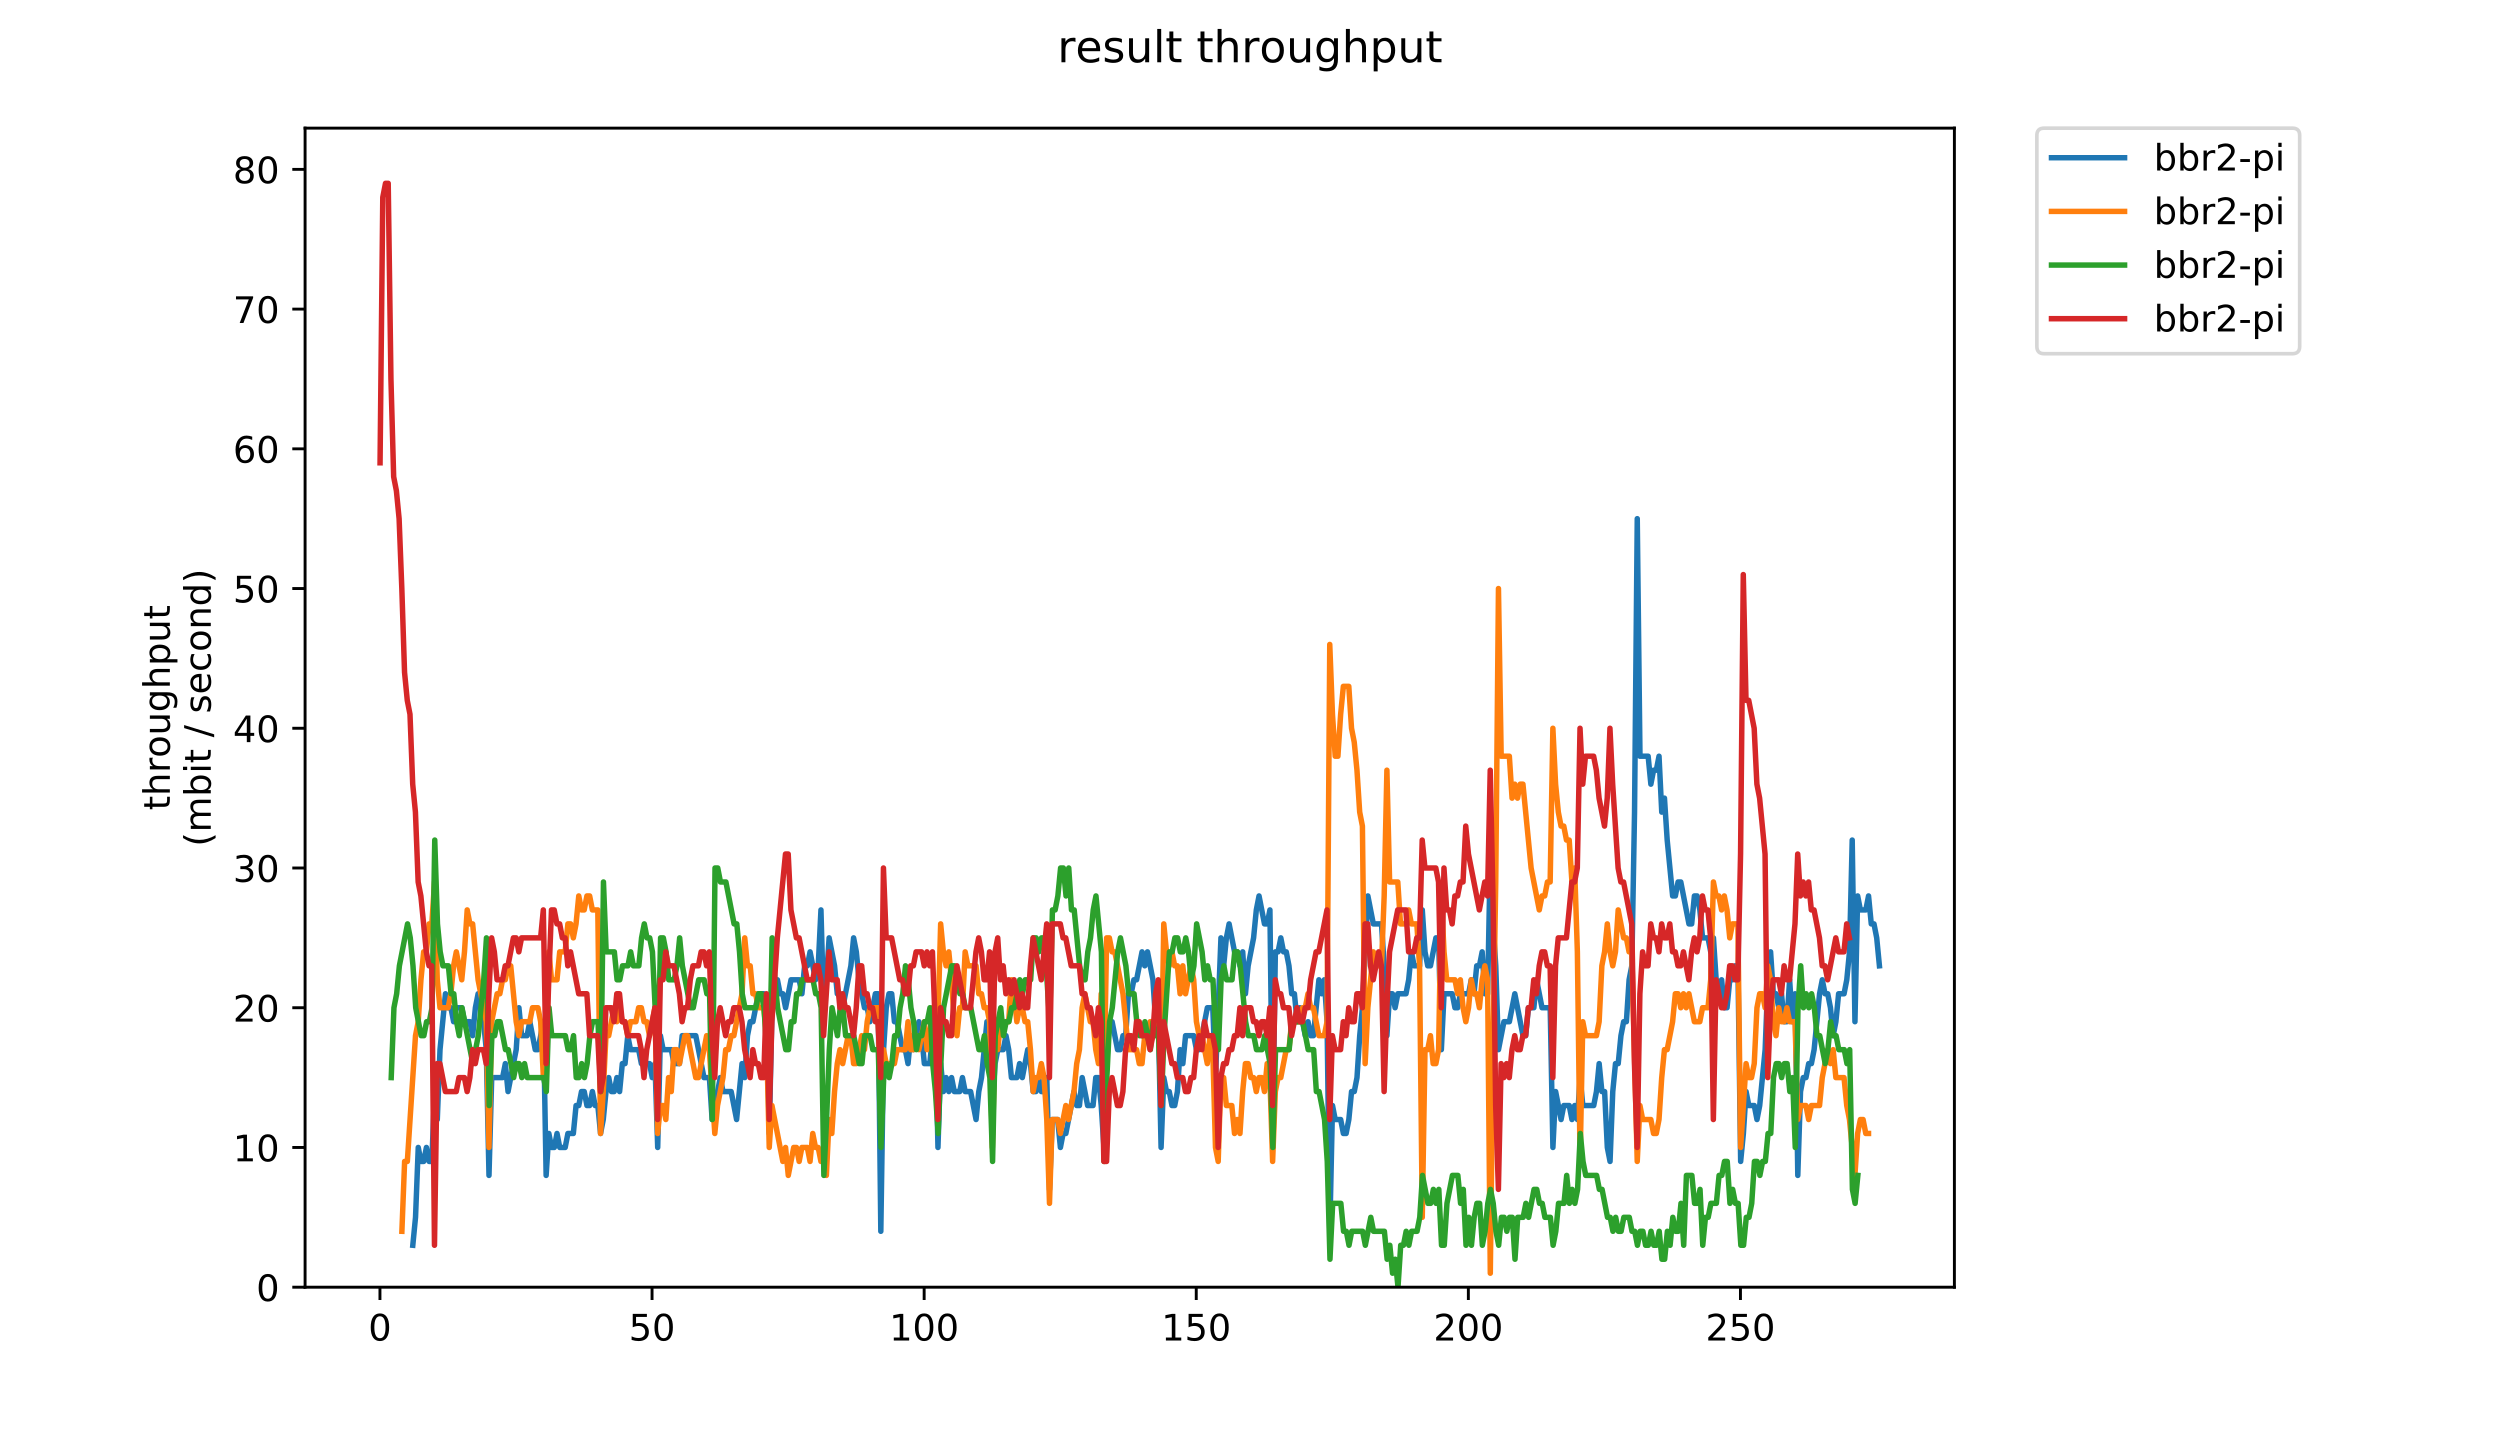 <?xml version="1.0" encoding="utf-8" standalone="no"?>
<!DOCTYPE svg PUBLIC "-//W3C//DTD SVG 1.1//EN"
  "http://www.w3.org/Graphics/SVG/1.1/DTD/svg11.dtd">
<!-- Created with matplotlib (https://matplotlib.org/) -->
<svg height="396pt" version="1.1" viewBox="0 0 684 396" width="684pt" xmlns="http://www.w3.org/2000/svg" xmlns:xlink="http://www.w3.org/1999/xlink">
 <defs>
  <style type="text/css">
*{stroke-linecap:butt;stroke-linejoin:round;}
  </style>
 </defs>
 <g id="figure_1">
  <g id="patch_1">
   <path d="M 0 396 
L 684 396 
L 684 0 
L 0 0 
z
" style="fill:#ffffff;"/>
  </g>
  <g id="axes_1">
   <g id="patch_2">
    <path d="M 83.472 352.174 
L 534.722 352.174 
L 534.722 35.062 
L 83.472 35.062 
z
" style="fill:#ffffff;"/>
   </g>
   <g id="matplotlib.axis_1">
    <g id="xtick_1">
     <g id="line2d_1">
      <defs>
       <path d="M 0 0 
L 0 3.5 
" id="md4e10a474d" style="stroke:#000000;stroke-width:0.8;"/>
      </defs>
      <g>
       <use style="stroke:#000000;stroke-width:0.8;" x="103.954" xlink:href="#md4e10a474d" y="352.174"/>
      </g>
     </g>
     <g id="text_1">
      <!-- 0 -->
      <defs>
       <path d="M 31.781 66.406 
Q 24.172 66.406 20.328 58.906 
Q 16.5 51.422 16.5 36.375 
Q 16.5 21.391 20.328 13.891 
Q 24.172 6.391 31.781 6.391 
Q 39.453 6.391 43.281 13.891 
Q 47.125 21.391 47.125 36.375 
Q 47.125 51.422 43.281 58.906 
Q 39.453 66.406 31.781 66.406 
z
M 31.781 74.219 
Q 44.047 74.219 50.516 64.516 
Q 56.984 54.828 56.984 36.375 
Q 56.984 17.969 50.516 8.266 
Q 44.047 -1.422 31.781 -1.422 
Q 19.531 -1.422 13.062 8.266 
Q 6.594 17.969 6.594 36.375 
Q 6.594 54.828 13.062 64.516 
Q 19.531 74.219 31.781 74.219 
z
" id="DejaVuSans-48"/>
      </defs>
      <g transform="translate(100.773 366.773)scale(0.1 -0.1)">
       <use xlink:href="#DejaVuSans-48"/>
      </g>
     </g>
    </g>
    <g id="xtick_2">
     <g id="line2d_2">
      <g>
       <use style="stroke:#000000;stroke-width:0.8;" x="178.401" xlink:href="#md4e10a474d" y="352.174"/>
      </g>
     </g>
     <g id="text_2">
      <!-- 50 -->
      <defs>
       <path d="M 10.797 72.906 
L 49.516 72.906 
L 49.516 64.594 
L 19.828 64.594 
L 19.828 46.734 
Q 21.969 47.469 24.109 47.828 
Q 26.266 48.188 28.422 48.188 
Q 40.625 48.188 47.75 41.5 
Q 54.891 34.812 54.891 23.391 
Q 54.891 11.625 47.562 5.094 
Q 40.234 -1.422 26.906 -1.422 
Q 22.312 -1.422 17.547 -0.641 
Q 12.797 0.141 7.719 1.703 
L 7.719 11.625 
Q 12.109 9.234 16.797 8.062 
Q 21.484 6.891 26.703 6.891 
Q 35.156 6.891 40.078 11.328 
Q 45.016 15.766 45.016 23.391 
Q 45.016 31 40.078 35.438 
Q 35.156 39.891 26.703 39.891 
Q 22.75 39.891 18.812 39.016 
Q 14.891 38.141 10.797 36.281 
z
" id="DejaVuSans-53"/>
      </defs>
      <g transform="translate(172.038 366.773)scale(0.1 -0.1)">
       <use xlink:href="#DejaVuSans-53"/>
       <use x="63.623" xlink:href="#DejaVuSans-48"/>
      </g>
     </g>
    </g>
    <g id="xtick_3">
     <g id="line2d_3">
      <g>
       <use style="stroke:#000000;stroke-width:0.8;" x="252.848" xlink:href="#md4e10a474d" y="352.174"/>
      </g>
     </g>
     <g id="text_3">
      <!-- 100 -->
      <defs>
       <path d="M 12.406 8.297 
L 28.516 8.297 
L 28.516 63.922 
L 10.984 60.406 
L 10.984 69.391 
L 28.422 72.906 
L 38.281 72.906 
L 38.281 8.297 
L 54.391 8.297 
L 54.391 0 
L 12.406 0 
z
" id="DejaVuSans-49"/>
      </defs>
      <g transform="translate(243.304 366.773)scale(0.1 -0.1)">
       <use xlink:href="#DejaVuSans-49"/>
       <use x="63.623" xlink:href="#DejaVuSans-48"/>
       <use x="127.246" xlink:href="#DejaVuSans-48"/>
      </g>
     </g>
    </g>
    <g id="xtick_4">
     <g id="line2d_4">
      <g>
       <use style="stroke:#000000;stroke-width:0.8;" x="327.294" xlink:href="#md4e10a474d" y="352.174"/>
      </g>
     </g>
     <g id="text_4">
      <!-- 150 -->
      <g transform="translate(317.751 366.773)scale(0.1 -0.1)">
       <use xlink:href="#DejaVuSans-49"/>
       <use x="63.623" xlink:href="#DejaVuSans-53"/>
       <use x="127.246" xlink:href="#DejaVuSans-48"/>
      </g>
     </g>
    </g>
    <g id="xtick_5">
     <g id="line2d_5">
      <g>
       <use style="stroke:#000000;stroke-width:0.8;" x="401.741" xlink:href="#md4e10a474d" y="352.174"/>
      </g>
     </g>
     <g id="text_5">
      <!-- 200 -->
      <defs>
       <path d="M 19.188 8.297 
L 53.609 8.297 
L 53.609 0 
L 7.328 0 
L 7.328 8.297 
Q 12.938 14.109 22.625 23.891 
Q 32.328 33.688 34.812 36.531 
Q 39.547 41.844 41.422 45.531 
Q 43.312 49.219 43.312 52.781 
Q 43.312 58.594 39.234 62.25 
Q 35.156 65.922 28.609 65.922 
Q 23.969 65.922 18.812 64.312 
Q 13.672 62.703 7.812 59.422 
L 7.812 69.391 
Q 13.766 71.781 18.938 73 
Q 24.125 74.219 28.422 74.219 
Q 39.75 74.219 46.484 68.547 
Q 53.219 62.891 53.219 53.422 
Q 53.219 48.922 51.531 44.891 
Q 49.859 40.875 45.406 35.406 
Q 44.188 33.984 37.641 27.219 
Q 31.109 20.453 19.188 8.297 
z
" id="DejaVuSans-50"/>
      </defs>
      <g transform="translate(392.197 366.773)scale(0.1 -0.1)">
       <use xlink:href="#DejaVuSans-50"/>
       <use x="63.623" xlink:href="#DejaVuSans-48"/>
       <use x="127.246" xlink:href="#DejaVuSans-48"/>
      </g>
     </g>
    </g>
    <g id="xtick_6">
     <g id="line2d_6">
      <g>
       <use style="stroke:#000000;stroke-width:0.8;" x="476.188" xlink:href="#md4e10a474d" y="352.174"/>
      </g>
     </g>
     <g id="text_6">
      <!-- 250 -->
      <g transform="translate(466.644 366.773)scale(0.1 -0.1)">
       <use xlink:href="#DejaVuSans-50"/>
       <use x="63.623" xlink:href="#DejaVuSans-53"/>
       <use x="127.246" xlink:href="#DejaVuSans-48"/>
      </g>
     </g>
    </g>
   </g>
   <g id="matplotlib.axis_2">
    <g id="ytick_1">
     <g id="line2d_7">
      <defs>
       <path d="M 0 0 
L -3.5 0 
" id="m07a4dae2fc" style="stroke:#000000;stroke-width:0.8;"/>
      </defs>
      <g>
       <use style="stroke:#000000;stroke-width:0.8;" x="83.472" xlink:href="#m07a4dae2fc" y="352.174"/>
      </g>
     </g>
     <g id="text_7">
      <!-- 0 -->
      <g transform="translate(70.11 355.973)scale(0.1 -0.1)">
       <use xlink:href="#DejaVuSans-48"/>
      </g>
     </g>
    </g>
    <g id="ytick_2">
     <g id="line2d_8">
      <g>
       <use style="stroke:#000000;stroke-width:0.8;" x="83.472" xlink:href="#m07a4dae2fc" y="313.945"/>
      </g>
     </g>
     <g id="text_8">
      <!-- 10 -->
      <g transform="translate(63.747 317.744)scale(0.1 -0.1)">
       <use xlink:href="#DejaVuSans-49"/>
       <use x="63.623" xlink:href="#DejaVuSans-48"/>
      </g>
     </g>
    </g>
    <g id="ytick_3">
     <g id="line2d_9">
      <g>
       <use style="stroke:#000000;stroke-width:0.8;" x="83.472" xlink:href="#m07a4dae2fc" y="275.716"/>
      </g>
     </g>
     <g id="text_9">
      <!-- 20 -->
      <g transform="translate(63.747 279.515)scale(0.1 -0.1)">
       <use xlink:href="#DejaVuSans-50"/>
       <use x="63.623" xlink:href="#DejaVuSans-48"/>
      </g>
     </g>
    </g>
    <g id="ytick_4">
     <g id="line2d_10">
      <g>
       <use style="stroke:#000000;stroke-width:0.8;" x="83.472" xlink:href="#m07a4dae2fc" y="237.486"/>
      </g>
     </g>
     <g id="text_10">
      <!-- 30 -->
      <defs>
       <path d="M 40.578 39.312 
Q 47.656 37.797 51.625 33 
Q 55.609 28.219 55.609 21.188 
Q 55.609 10.406 48.188 4.484 
Q 40.766 -1.422 27.094 -1.422 
Q 22.516 -1.422 17.656 -0.516 
Q 12.797 0.391 7.625 2.203 
L 7.625 11.719 
Q 11.719 9.328 16.594 8.109 
Q 21.484 6.891 26.812 6.891 
Q 36.078 6.891 40.938 10.547 
Q 45.797 14.203 45.797 21.188 
Q 45.797 27.641 41.281 31.266 
Q 36.766 34.906 28.719 34.906 
L 20.219 34.906 
L 20.219 43.016 
L 29.109 43.016 
Q 36.375 43.016 40.234 45.922 
Q 44.094 48.828 44.094 54.297 
Q 44.094 59.906 40.109 62.906 
Q 36.141 65.922 28.719 65.922 
Q 24.656 65.922 20.016 65.031 
Q 15.375 64.156 9.812 62.312 
L 9.812 71.094 
Q 15.438 72.656 20.344 73.438 
Q 25.25 74.219 29.594 74.219 
Q 40.828 74.219 47.359 69.109 
Q 53.906 64.016 53.906 55.328 
Q 53.906 49.266 50.438 45.094 
Q 46.969 40.922 40.578 39.312 
z
" id="DejaVuSans-51"/>
      </defs>
      <g transform="translate(63.747 241.286)scale(0.1 -0.1)">
       <use xlink:href="#DejaVuSans-51"/>
       <use x="63.623" xlink:href="#DejaVuSans-48"/>
      </g>
     </g>
    </g>
    <g id="ytick_5">
     <g id="line2d_11">
      <g>
       <use style="stroke:#000000;stroke-width:0.8;" x="83.472" xlink:href="#m07a4dae2fc" y="199.257"/>
      </g>
     </g>
     <g id="text_11">
      <!-- 40 -->
      <defs>
       <path d="M 37.797 64.312 
L 12.891 25.391 
L 37.797 25.391 
z
M 35.203 72.906 
L 47.609 72.906 
L 47.609 25.391 
L 58.016 25.391 
L 58.016 17.188 
L 47.609 17.188 
L 47.609 0 
L 37.797 0 
L 37.797 17.188 
L 4.891 17.188 
L 4.891 26.703 
z
" id="DejaVuSans-52"/>
      </defs>
      <g transform="translate(63.747 203.056)scale(0.1 -0.1)">
       <use xlink:href="#DejaVuSans-52"/>
       <use x="63.623" xlink:href="#DejaVuSans-48"/>
      </g>
     </g>
    </g>
    <g id="ytick_6">
     <g id="line2d_12">
      <g>
       <use style="stroke:#000000;stroke-width:0.8;" x="83.472" xlink:href="#m07a4dae2fc" y="161.028"/>
      </g>
     </g>
     <g id="text_12">
      <!-- 50 -->
      <g transform="translate(63.747 164.827)scale(0.1 -0.1)">
       <use xlink:href="#DejaVuSans-53"/>
       <use x="63.623" xlink:href="#DejaVuSans-48"/>
      </g>
     </g>
    </g>
    <g id="ytick_7">
     <g id="line2d_13">
      <g>
       <use style="stroke:#000000;stroke-width:0.8;" x="83.472" xlink:href="#m07a4dae2fc" y="122.799"/>
      </g>
     </g>
     <g id="text_13">
      <!-- 60 -->
      <defs>
       <path d="M 33.016 40.375 
Q 26.375 40.375 22.484 35.828 
Q 18.609 31.297 18.609 23.391 
Q 18.609 15.531 22.484 10.953 
Q 26.375 6.391 33.016 6.391 
Q 39.656 6.391 43.531 10.953 
Q 47.406 15.531 47.406 23.391 
Q 47.406 31.297 43.531 35.828 
Q 39.656 40.375 33.016 40.375 
z
M 52.594 71.297 
L 52.594 62.312 
Q 48.875 64.062 45.094 64.984 
Q 41.312 65.922 37.594 65.922 
Q 27.828 65.922 22.672 59.328 
Q 17.531 52.734 16.797 39.406 
Q 19.672 43.656 24.016 45.922 
Q 28.375 48.188 33.594 48.188 
Q 44.578 48.188 50.953 41.516 
Q 57.328 34.859 57.328 23.391 
Q 57.328 12.156 50.688 5.359 
Q 44.047 -1.422 33.016 -1.422 
Q 20.359 -1.422 13.672 8.266 
Q 6.984 17.969 6.984 36.375 
Q 6.984 53.656 15.188 63.938 
Q 23.391 74.219 37.203 74.219 
Q 40.922 74.219 44.703 73.484 
Q 48.484 72.75 52.594 71.297 
z
" id="DejaVuSans-54"/>
      </defs>
      <g transform="translate(63.747 126.598)scale(0.1 -0.1)">
       <use xlink:href="#DejaVuSans-54"/>
       <use x="63.623" xlink:href="#DejaVuSans-48"/>
      </g>
     </g>
    </g>
    <g id="ytick_8">
     <g id="line2d_14">
      <g>
       <use style="stroke:#000000;stroke-width:0.8;" x="83.472" xlink:href="#m07a4dae2fc" y="84.569"/>
      </g>
     </g>
     <g id="text_14">
      <!-- 70 -->
      <defs>
       <path d="M 8.203 72.906 
L 55.078 72.906 
L 55.078 68.703 
L 28.609 0 
L 18.312 0 
L 43.219 64.594 
L 8.203 64.594 
z
" id="DejaVuSans-55"/>
      </defs>
      <g transform="translate(63.747 88.369)scale(0.1 -0.1)">
       <use xlink:href="#DejaVuSans-55"/>
       <use x="63.623" xlink:href="#DejaVuSans-48"/>
      </g>
     </g>
    </g>
    <g id="ytick_9">
     <g id="line2d_15">
      <g>
       <use style="stroke:#000000;stroke-width:0.8;" x="83.472" xlink:href="#m07a4dae2fc" y="46.34"/>
      </g>
     </g>
     <g id="text_15">
      <!-- 80 -->
      <defs>
       <path d="M 31.781 34.625 
Q 24.75 34.625 20.719 30.859 
Q 16.703 27.094 16.703 20.516 
Q 16.703 13.922 20.719 10.156 
Q 24.75 6.391 31.781 6.391 
Q 38.812 6.391 42.859 10.172 
Q 46.922 13.969 46.922 20.516 
Q 46.922 27.094 42.891 30.859 
Q 38.875 34.625 31.781 34.625 
z
M 21.922 38.812 
Q 15.578 40.375 12.031 44.719 
Q 8.5 49.078 8.5 55.328 
Q 8.5 64.062 14.719 69.141 
Q 20.953 74.219 31.781 74.219 
Q 42.672 74.219 48.875 69.141 
Q 55.078 64.062 55.078 55.328 
Q 55.078 49.078 51.531 44.719 
Q 48 40.375 41.703 38.812 
Q 48.828 37.156 52.797 32.312 
Q 56.781 27.484 56.781 20.516 
Q 56.781 9.906 50.312 4.234 
Q 43.844 -1.422 31.781 -1.422 
Q 19.734 -1.422 13.25 4.234 
Q 6.781 9.906 6.781 20.516 
Q 6.781 27.484 10.781 32.312 
Q 14.797 37.156 21.922 38.812 
z
M 18.312 54.391 
Q 18.312 48.734 21.844 45.562 
Q 25.391 42.391 31.781 42.391 
Q 38.141 42.391 41.719 45.562 
Q 45.312 48.734 45.312 54.391 
Q 45.312 60.062 41.719 63.234 
Q 38.141 66.406 31.781 66.406 
Q 25.391 66.406 21.844 63.234 
Q 18.312 60.062 18.312 54.391 
z
" id="DejaVuSans-56"/>
      </defs>
      <g transform="translate(63.747 50.139)scale(0.1 -0.1)">
       <use xlink:href="#DejaVuSans-56"/>
       <use x="63.623" xlink:href="#DejaVuSans-48"/>
      </g>
     </g>
    </g>
    <g id="text_16">
     <!-- throughput -->
     <defs>
      <path d="M 18.312 70.219 
L 18.312 54.688 
L 36.812 54.688 
L 36.812 47.703 
L 18.312 47.703 
L 18.312 18.016 
Q 18.312 11.328 20.141 9.422 
Q 21.969 7.516 27.594 7.516 
L 36.812 7.516 
L 36.812 0 
L 27.594 0 
Q 17.188 0 13.234 3.875 
Q 9.281 7.766 9.281 18.016 
L 9.281 47.703 
L 2.688 47.703 
L 2.688 54.688 
L 9.281 54.688 
L 9.281 70.219 
z
" id="DejaVuSans-116"/>
      <path d="M 54.891 33.016 
L 54.891 0 
L 45.906 0 
L 45.906 32.719 
Q 45.906 40.484 42.875 44.328 
Q 39.844 48.188 33.797 48.188 
Q 26.516 48.188 22.312 43.547 
Q 18.109 38.922 18.109 30.906 
L 18.109 0 
L 9.078 0 
L 9.078 75.984 
L 18.109 75.984 
L 18.109 46.188 
Q 21.344 51.125 25.703 53.562 
Q 30.078 56 35.797 56 
Q 45.219 56 50.047 50.172 
Q 54.891 44.344 54.891 33.016 
z
" id="DejaVuSans-104"/>
      <path d="M 41.109 46.297 
Q 39.594 47.172 37.812 47.578 
Q 36.031 48 33.891 48 
Q 26.266 48 22.188 43.047 
Q 18.109 38.094 18.109 28.812 
L 18.109 0 
L 9.078 0 
L 9.078 54.688 
L 18.109 54.688 
L 18.109 46.188 
Q 20.953 51.172 25.484 53.578 
Q 30.031 56 36.531 56 
Q 37.453 56 38.578 55.875 
Q 39.703 55.766 41.062 55.516 
z
" id="DejaVuSans-114"/>
      <path d="M 30.609 48.391 
Q 23.391 48.391 19.188 42.75 
Q 14.984 37.109 14.984 27.297 
Q 14.984 17.484 19.156 11.844 
Q 23.344 6.203 30.609 6.203 
Q 37.797 6.203 41.984 11.859 
Q 46.188 17.531 46.188 27.297 
Q 46.188 37.016 41.984 42.703 
Q 37.797 48.391 30.609 48.391 
z
M 30.609 56 
Q 42.328 56 49.016 48.375 
Q 55.719 40.766 55.719 27.297 
Q 55.719 13.875 49.016 6.219 
Q 42.328 -1.422 30.609 -1.422 
Q 18.844 -1.422 12.172 6.219 
Q 5.516 13.875 5.516 27.297 
Q 5.516 40.766 12.172 48.375 
Q 18.844 56 30.609 56 
z
" id="DejaVuSans-111"/>
      <path d="M 8.5 21.578 
L 8.5 54.688 
L 17.484 54.688 
L 17.484 21.922 
Q 17.484 14.156 20.5 10.266 
Q 23.531 6.391 29.594 6.391 
Q 36.859 6.391 41.078 11.031 
Q 45.312 15.672 45.312 23.688 
L 45.312 54.688 
L 54.297 54.688 
L 54.297 0 
L 45.312 0 
L 45.312 8.406 
Q 42.047 3.422 37.719 1 
Q 33.406 -1.422 27.688 -1.422 
Q 18.266 -1.422 13.375 4.438 
Q 8.5 10.297 8.5 21.578 
z
M 31.109 56 
z
" id="DejaVuSans-117"/>
      <path d="M 45.406 27.984 
Q 45.406 37.75 41.375 43.109 
Q 37.359 48.484 30.078 48.484 
Q 22.859 48.484 18.828 43.109 
Q 14.797 37.75 14.797 27.984 
Q 14.797 18.266 18.828 12.891 
Q 22.859 7.516 30.078 7.516 
Q 37.359 7.516 41.375 12.891 
Q 45.406 18.266 45.406 27.984 
z
M 54.391 6.781 
Q 54.391 -7.172 48.188 -13.984 
Q 42 -20.797 29.203 -20.797 
Q 24.469 -20.797 20.266 -20.094 
Q 16.062 -19.391 12.109 -17.922 
L 12.109 -9.188 
Q 16.062 -11.328 19.922 -12.344 
Q 23.781 -13.375 27.781 -13.375 
Q 36.625 -13.375 41.016 -8.766 
Q 45.406 -4.156 45.406 5.172 
L 45.406 9.625 
Q 42.625 4.781 38.281 2.391 
Q 33.938 0 27.875 0 
Q 17.828 0 11.672 7.656 
Q 5.516 15.328 5.516 27.984 
Q 5.516 40.672 11.672 48.328 
Q 17.828 56 27.875 56 
Q 33.938 56 38.281 53.609 
Q 42.625 51.219 45.406 46.391 
L 45.406 54.688 
L 54.391 54.688 
z
" id="DejaVuSans-103"/>
      <path d="M 18.109 8.203 
L 18.109 -20.797 
L 9.078 -20.797 
L 9.078 54.688 
L 18.109 54.688 
L 18.109 46.391 
Q 20.953 51.266 25.266 53.625 
Q 29.594 56 35.594 56 
Q 45.562 56 51.781 48.094 
Q 58.016 40.188 58.016 27.297 
Q 58.016 14.406 51.781 6.484 
Q 45.562 -1.422 35.594 -1.422 
Q 29.594 -1.422 25.266 0.953 
Q 20.953 3.328 18.109 8.203 
z
M 48.688 27.297 
Q 48.688 37.203 44.609 42.844 
Q 40.531 48.484 33.406 48.484 
Q 26.266 48.484 22.188 42.844 
Q 18.109 37.203 18.109 27.297 
Q 18.109 17.391 22.188 11.75 
Q 26.266 6.109 33.406 6.109 
Q 40.531 6.109 44.609 11.75 
Q 48.688 17.391 48.688 27.297 
z
" id="DejaVuSans-112"/>
     </defs>
     <g transform="translate(46.47 221.675)rotate(-90)scale(0.1 -0.1)">
      <use xlink:href="#DejaVuSans-116"/>
      <use x="39.209" xlink:href="#DejaVuSans-104"/>
      <use x="102.588" xlink:href="#DejaVuSans-114"/>
      <use x="143.67" xlink:href="#DejaVuSans-111"/>
      <use x="204.852" xlink:href="#DejaVuSans-117"/>
      <use x="268.23" xlink:href="#DejaVuSans-103"/>
      <use x="331.707" xlink:href="#DejaVuSans-104"/>
      <use x="395.086" xlink:href="#DejaVuSans-112"/>
      <use x="458.562" xlink:href="#DejaVuSans-117"/>
      <use x="521.941" xlink:href="#DejaVuSans-116"/>
     </g>
     <!-- (mbit / second) -->
     <defs>
      <path d="M 31 75.875 
Q 24.469 64.656 21.281 53.656 
Q 18.109 42.672 18.109 31.391 
Q 18.109 20.125 21.312 9.062 
Q 24.516 -2 31 -13.188 
L 23.188 -13.188 
Q 15.875 -1.703 12.234 9.375 
Q 8.594 20.453 8.594 31.391 
Q 8.594 42.281 12.203 53.312 
Q 15.828 64.359 23.188 75.875 
z
" id="DejaVuSans-40"/>
      <path d="M 52 44.188 
Q 55.375 50.25 60.062 53.125 
Q 64.75 56 71.094 56 
Q 79.641 56 84.281 50.016 
Q 88.922 44.047 88.922 33.016 
L 88.922 0 
L 79.891 0 
L 79.891 32.719 
Q 79.891 40.578 77.094 44.375 
Q 74.312 48.188 68.609 48.188 
Q 61.625 48.188 57.562 43.547 
Q 53.516 38.922 53.516 30.906 
L 53.516 0 
L 44.484 0 
L 44.484 32.719 
Q 44.484 40.625 41.703 44.406 
Q 38.922 48.188 33.109 48.188 
Q 26.219 48.188 22.156 43.531 
Q 18.109 38.875 18.109 30.906 
L 18.109 0 
L 9.078 0 
L 9.078 54.688 
L 18.109 54.688 
L 18.109 46.188 
Q 21.188 51.219 25.484 53.609 
Q 29.781 56 35.688 56 
Q 41.656 56 45.828 52.969 
Q 50 49.953 52 44.188 
z
" id="DejaVuSans-109"/>
      <path d="M 48.688 27.297 
Q 48.688 37.203 44.609 42.844 
Q 40.531 48.484 33.406 48.484 
Q 26.266 48.484 22.188 42.844 
Q 18.109 37.203 18.109 27.297 
Q 18.109 17.391 22.188 11.75 
Q 26.266 6.109 33.406 6.109 
Q 40.531 6.109 44.609 11.75 
Q 48.688 17.391 48.688 27.297 
z
M 18.109 46.391 
Q 20.953 51.266 25.266 53.625 
Q 29.594 56 35.594 56 
Q 45.562 56 51.781 48.094 
Q 58.016 40.188 58.016 27.297 
Q 58.016 14.406 51.781 6.484 
Q 45.562 -1.422 35.594 -1.422 
Q 29.594 -1.422 25.266 0.953 
Q 20.953 3.328 18.109 8.203 
L 18.109 0 
L 9.078 0 
L 9.078 75.984 
L 18.109 75.984 
z
" id="DejaVuSans-98"/>
      <path d="M 9.422 54.688 
L 18.406 54.688 
L 18.406 0 
L 9.422 0 
z
M 9.422 75.984 
L 18.406 75.984 
L 18.406 64.594 
L 9.422 64.594 
z
" id="DejaVuSans-105"/>
      <path id="DejaVuSans-32"/>
      <path d="M 25.391 72.906 
L 33.688 72.906 
L 8.297 -9.281 
L 0 -9.281 
z
" id="DejaVuSans-47"/>
      <path d="M 44.281 53.078 
L 44.281 44.578 
Q 40.484 46.531 36.375 47.5 
Q 32.281 48.484 27.875 48.484 
Q 21.188 48.484 17.844 46.438 
Q 14.5 44.391 14.5 40.281 
Q 14.5 37.156 16.891 35.375 
Q 19.281 33.594 26.516 31.984 
L 29.594 31.297 
Q 39.156 29.25 43.188 25.516 
Q 47.219 21.781 47.219 15.094 
Q 47.219 7.469 41.188 3.016 
Q 35.156 -1.422 24.609 -1.422 
Q 20.219 -1.422 15.453 -0.562 
Q 10.688 0.297 5.422 2 
L 5.422 11.281 
Q 10.406 8.688 15.234 7.391 
Q 20.062 6.109 24.812 6.109 
Q 31.156 6.109 34.562 8.281 
Q 37.984 10.453 37.984 14.406 
Q 37.984 18.062 35.516 20.016 
Q 33.062 21.969 24.703 23.781 
L 21.578 24.516 
Q 13.234 26.266 9.516 29.906 
Q 5.812 33.547 5.812 39.891 
Q 5.812 47.609 11.281 51.797 
Q 16.75 56 26.812 56 
Q 31.781 56 36.172 55.266 
Q 40.578 54.547 44.281 53.078 
z
" id="DejaVuSans-115"/>
      <path d="M 56.203 29.594 
L 56.203 25.203 
L 14.891 25.203 
Q 15.484 15.922 20.484 11.062 
Q 25.484 6.203 34.422 6.203 
Q 39.594 6.203 44.453 7.469 
Q 49.312 8.734 54.109 11.281 
L 54.109 2.781 
Q 49.266 0.734 44.188 -0.344 
Q 39.109 -1.422 33.891 -1.422 
Q 20.797 -1.422 13.156 6.188 
Q 5.516 13.812 5.516 26.812 
Q 5.516 40.234 12.766 48.109 
Q 20.016 56 32.328 56 
Q 43.359 56 49.781 48.891 
Q 56.203 41.797 56.203 29.594 
z
M 47.219 32.234 
Q 47.125 39.594 43.094 43.984 
Q 39.062 48.391 32.422 48.391 
Q 24.906 48.391 20.391 44.141 
Q 15.875 39.891 15.188 32.172 
z
" id="DejaVuSans-101"/>
      <path d="M 48.781 52.594 
L 48.781 44.188 
Q 44.969 46.297 41.141 47.344 
Q 37.312 48.391 33.406 48.391 
Q 24.656 48.391 19.812 42.844 
Q 14.984 37.312 14.984 27.297 
Q 14.984 17.281 19.812 11.734 
Q 24.656 6.203 33.406 6.203 
Q 37.312 6.203 41.141 7.25 
Q 44.969 8.297 48.781 10.406 
L 48.781 2.094 
Q 45.016 0.344 40.984 -0.531 
Q 36.969 -1.422 32.422 -1.422 
Q 20.062 -1.422 12.781 6.344 
Q 5.516 14.109 5.516 27.297 
Q 5.516 40.672 12.859 48.328 
Q 20.219 56 33.016 56 
Q 37.156 56 41.109 55.141 
Q 45.062 54.297 48.781 52.594 
z
" id="DejaVuSans-99"/>
      <path d="M 54.891 33.016 
L 54.891 0 
L 45.906 0 
L 45.906 32.719 
Q 45.906 40.484 42.875 44.328 
Q 39.844 48.188 33.797 48.188 
Q 26.516 48.188 22.312 43.547 
Q 18.109 38.922 18.109 30.906 
L 18.109 0 
L 9.078 0 
L 9.078 54.688 
L 18.109 54.688 
L 18.109 46.188 
Q 21.344 51.125 25.703 53.562 
Q 30.078 56 35.797 56 
Q 45.219 56 50.047 50.172 
Q 54.891 44.344 54.891 33.016 
z
" id="DejaVuSans-110"/>
      <path d="M 45.406 46.391 
L 45.406 75.984 
L 54.391 75.984 
L 54.391 0 
L 45.406 0 
L 45.406 8.203 
Q 42.578 3.328 38.25 0.953 
Q 33.938 -1.422 27.875 -1.422 
Q 17.969 -1.422 11.734 6.484 
Q 5.516 14.406 5.516 27.297 
Q 5.516 40.188 11.734 48.094 
Q 17.969 56 27.875 56 
Q 33.938 56 38.25 53.625 
Q 42.578 51.266 45.406 46.391 
z
M 14.797 27.297 
Q 14.797 17.391 18.875 11.75 
Q 22.953 6.109 30.078 6.109 
Q 37.203 6.109 41.297 11.75 
Q 45.406 17.391 45.406 27.297 
Q 45.406 37.203 41.297 42.844 
Q 37.203 48.484 30.078 48.484 
Q 22.953 48.484 18.875 42.844 
Q 14.797 37.203 14.797 27.297 
z
" id="DejaVuSans-100"/>
      <path d="M 8.016 75.875 
L 15.828 75.875 
Q 23.141 64.359 26.781 53.312 
Q 30.422 42.281 30.422 31.391 
Q 30.422 20.453 26.781 9.375 
Q 23.141 -1.703 15.828 -13.188 
L 8.016 -13.188 
Q 14.5 -2 17.703 9.062 
Q 20.906 20.125 20.906 31.391 
Q 20.906 42.672 17.703 53.656 
Q 14.5 64.656 8.016 75.875 
z
" id="DejaVuSans-41"/>
     </defs>
     <g transform="translate(57.668 231.609)rotate(-90)scale(0.1 -0.1)">
      <use xlink:href="#DejaVuSans-40"/>
      <use x="39.014" xlink:href="#DejaVuSans-109"/>
      <use x="136.426" xlink:href="#DejaVuSans-98"/>
      <use x="199.902" xlink:href="#DejaVuSans-105"/>
      <use x="227.686" xlink:href="#DejaVuSans-116"/>
      <use x="266.895" xlink:href="#DejaVuSans-32"/>
      <use x="298.682" xlink:href="#DejaVuSans-47"/>
      <use x="332.373" xlink:href="#DejaVuSans-32"/>
      <use x="364.16" xlink:href="#DejaVuSans-115"/>
      <use x="416.26" xlink:href="#DejaVuSans-101"/>
      <use x="477.783" xlink:href="#DejaVuSans-99"/>
      <use x="532.764" xlink:href="#DejaVuSans-111"/>
      <use x="593.945" xlink:href="#DejaVuSans-110"/>
      <use x="657.324" xlink:href="#DejaVuSans-100"/>
      <use x="720.801" xlink:href="#DejaVuSans-41"/>
     </g>
    </g>
   </g>
   <g id="line2d_16">
    <path clip-path="url(#ped9e4fce16)" d="M 112.943 340.705 
L 113.687 333.06 
L 114.432 313.945 
L 115.176 317.768 
L 115.921 317.768 
L 116.665 313.945 
L 117.409 317.768 
L 118.154 317.768 
L 118.898 298.653 
L 119.643 306.299 
L 120.387 287.184 
L 121.876 271.893 
L 122.621 275.716 
L 123.365 275.716 
L 124.11 279.539 
L 124.854 275.716 
L 126.343 275.716 
L 127.088 279.539 
L 128.576 279.539 
L 129.321 283.362 
L 130.065 275.716 
L 130.81 271.893 
L 132.299 279.539 
L 133.043 287.184 
L 133.788 321.591 
L 134.532 294.83 
L 137.51 294.83 
L 138.255 291.007 
L 138.999 298.653 
L 141.232 287.184 
L 141.977 275.716 
L 142.721 283.362 
L 144.21 283.362 
L 144.955 279.539 
L 146.444 287.184 
L 147.188 287.184 
L 148.677 279.539 
L 149.422 321.591 
L 150.166 310.122 
L 150.911 313.945 
L 151.655 313.945 
L 152.399 310.122 
L 153.144 313.945 
L 154.633 313.945 
L 155.377 310.122 
L 156.866 310.122 
L 157.611 302.476 
L 158.355 302.476 
L 159.1 298.653 
L 159.844 298.653 
L 160.589 302.476 
L 161.333 302.476 
L 162.078 298.653 
L 162.822 302.476 
L 163.566 302.476 
L 164.311 310.122 
L 165.055 306.299 
L 165.8 298.653 
L 166.544 294.83 
L 167.289 298.653 
L 168.033 298.653 
L 168.778 294.83 
L 169.522 298.653 
L 170.267 291.007 
L 171.011 291.007 
L 171.756 283.362 
L 172.5 287.184 
L 174.733 287.184 
L 175.478 291.007 
L 177.711 291.007 
L 178.456 294.83 
L 179.2 291.007 
L 179.945 313.945 
L 180.689 283.362 
L 181.434 287.184 
L 183.667 287.184 
L 184.412 291.007 
L 185.901 291.007 
L 186.645 283.362 
L 190.367 283.362 
L 192.601 294.83 
L 194.09 294.83 
L 194.834 306.299 
L 197.068 294.83 
L 197.812 298.653 
L 200.045 298.653 
L 201.534 306.299 
L 203.023 291.007 
L 203.768 294.83 
L 204.512 283.362 
L 205.257 279.539 
L 206.001 279.539 
L 207.49 271.893 
L 208.979 271.893 
L 209.723 275.716 
L 210.468 310.122 
L 211.212 275.716 
L 212.701 268.07 
L 213.446 271.893 
L 214.19 271.893 
L 214.935 275.716 
L 216.424 268.07 
L 218.657 268.07 
L 219.402 271.893 
L 220.146 264.247 
L 220.891 264.247 
L 221.635 260.424 
L 223.124 268.07 
L 223.868 264.247 
L 224.613 248.955 
L 225.357 275.716 
L 226.102 268.07 
L 226.846 256.601 
L 228.335 264.247 
L 229.08 271.893 
L 229.824 271.893 
L 230.569 275.716 
L 232.802 264.247 
L 233.546 256.601 
L 234.291 260.424 
L 235.035 268.07 
L 236.524 275.716 
L 237.269 275.716 
L 238.013 279.539 
L 239.502 271.893 
L 240.247 271.893 
L 240.991 336.882 
L 241.736 287.184 
L 242.48 275.716 
L 243.225 271.893 
L 243.969 271.893 
L 244.714 279.539 
L 245.458 279.539 
L 246.947 287.184 
L 247.691 287.184 
L 248.436 291.007 
L 249.18 283.362 
L 249.925 287.184 
L 251.414 279.539 
L 252.158 283.362 
L 252.903 291.007 
L 254.392 291.007 
L 255.136 283.362 
L 255.881 279.539 
L 256.625 313.945 
L 257.369 291.007 
L 258.114 298.653 
L 258.858 294.83 
L 259.603 298.653 
L 260.347 294.83 
L 261.092 298.653 
L 262.581 298.653 
L 263.325 294.83 
L 264.07 298.653 
L 265.559 298.653 
L 267.048 306.299 
L 267.792 298.653 
L 268.536 294.83 
L 270.025 279.539 
L 270.77 279.539 
L 271.514 302.476 
L 272.259 291.007 
L 273.003 287.184 
L 274.492 287.184 
L 275.237 283.362 
L 275.981 287.184 
L 276.726 294.83 
L 278.215 294.83 
L 278.959 291.007 
L 279.704 294.83 
L 281.192 287.184 
L 281.937 291.007 
L 282.681 298.653 
L 283.426 298.653 
L 284.17 294.83 
L 284.915 298.653 
L 285.659 298.653 
L 286.404 294.83 
L 287.148 325.414 
L 287.893 306.299 
L 289.382 306.299 
L 290.126 313.945 
L 290.871 310.122 
L 291.615 310.122 
L 293.848 298.653 
L 294.593 302.476 
L 295.337 302.476 
L 296.082 294.83 
L 297.571 302.476 
L 299.06 302.476 
L 299.804 294.83 
L 300.549 294.83 
L 301.293 302.476 
L 302.038 313.945 
L 302.782 291.007 
L 303.526 279.539 
L 304.271 279.539 
L 305.76 287.184 
L 306.504 287.184 
L 307.249 283.362 
L 307.993 283.362 
L 308.738 271.893 
L 309.482 271.893 
L 310.227 268.07 
L 310.971 268.07 
L 312.46 260.424 
L 313.205 264.247 
L 313.949 260.424 
L 315.438 268.07 
L 316.182 279.539 
L 316.927 279.539 
L 317.671 313.945 
L 318.416 294.83 
L 319.16 298.653 
L 319.905 298.653 
L 320.649 302.476 
L 321.394 302.476 
L 322.138 298.653 
L 322.883 287.184 
L 323.627 291.007 
L 324.372 283.362 
L 326.605 283.362 
L 327.349 287.184 
L 328.094 287.184 
L 330.327 275.716 
L 331.816 275.716 
L 332.561 294.83 
L 334.05 256.601 
L 334.794 264.247 
L 335.539 256.601 
L 336.283 252.778 
L 337.772 260.424 
L 338.516 260.424 
L 339.261 264.247 
L 340.005 260.424 
L 340.75 271.893 
L 341.494 264.247 
L 342.983 256.601 
L 343.728 248.955 
L 344.472 245.132 
L 345.961 252.778 
L 346.706 252.778 
L 347.45 248.955 
L 348.195 310.122 
L 348.939 260.424 
L 349.684 260.424 
L 350.428 256.601 
L 351.172 260.424 
L 351.917 260.424 
L 352.661 264.247 
L 353.406 271.893 
L 354.15 271.893 
L 354.895 279.539 
L 355.639 275.716 
L 357.128 283.362 
L 357.873 279.539 
L 358.617 283.362 
L 359.362 283.362 
L 360.851 268.07 
L 361.595 271.893 
L 362.339 268.07 
L 363.084 279.539 
L 363.828 336.882 
L 364.573 302.476 
L 365.317 306.299 
L 366.806 306.299 
L 367.551 310.122 
L 368.295 310.122 
L 369.04 306.299 
L 369.784 298.653 
L 370.529 298.653 
L 371.273 294.83 
L 372.018 283.362 
L 372.762 275.716 
L 374.251 245.132 
L 375.74 252.778 
L 377.973 252.778 
L 378.718 264.247 
L 379.462 283.362 
L 380.207 271.893 
L 380.951 271.893 
L 381.696 275.716 
L 382.44 271.893 
L 384.674 271.893 
L 385.418 268.07 
L 386.162 260.424 
L 386.907 264.247 
L 388.396 264.247 
L 389.14 248.955 
L 389.885 260.424 
L 390.629 264.247 
L 391.374 264.247 
L 392.863 256.601 
L 393.607 256.601 
L 394.352 287.184 
L 395.096 271.893 
L 397.329 271.893 
L 398.074 275.716 
L 398.818 275.716 
L 399.563 271.893 
L 401.796 271.893 
L 402.541 268.07 
L 403.285 271.893 
L 404.03 264.247 
L 404.774 264.247 
L 405.519 260.424 
L 406.263 271.893 
L 407.008 271.893 
L 407.752 233.663 
L 408.497 252.778 
L 409.241 264.247 
L 409.985 287.184 
L 411.474 279.539 
L 412.963 279.539 
L 414.452 271.893 
L 416.686 283.362 
L 417.43 283.362 
L 418.175 275.716 
L 419.664 275.716 
L 420.408 268.07 
L 421.897 275.716 
L 424.13 275.716 
L 424.875 313.945 
L 425.619 298.653 
L 427.108 306.299 
L 427.853 302.476 
L 429.342 302.476 
L 430.086 306.299 
L 430.831 302.476 
L 431.575 306.299 
L 432.319 294.83 
L 433.064 302.476 
L 436.042 302.476 
L 436.786 298.653 
L 437.531 291.007 
L 438.275 298.653 
L 439.02 298.653 
L 439.764 313.945 
L 440.509 317.768 
L 441.253 298.653 
L 441.998 291.007 
L 442.742 291.007 
L 443.487 283.362 
L 444.231 279.539 
L 444.975 279.539 
L 445.72 268.07 
L 446.464 264.247 
L 447.209 222.195 
L 447.953 141.913 
L 448.698 206.903 
L 450.931 206.903 
L 451.676 214.549 
L 452.42 210.726 
L 453.165 210.726 
L 453.909 206.903 
L 454.654 222.195 
L 455.398 218.372 
L 456.142 229.841 
L 457.631 245.132 
L 458.376 245.132 
L 459.12 241.309 
L 459.865 241.309 
L 462.098 252.778 
L 462.843 252.778 
L 463.587 245.132 
L 464.332 245.132 
L 465.076 248.955 
L 465.821 256.601 
L 467.309 256.601 
L 468.054 260.424 
L 468.798 256.601 
L 469.543 268.07 
L 470.287 271.893 
L 471.032 268.07 
L 471.776 275.716 
L 472.521 275.716 
L 473.265 268.07 
L 474.01 268.07 
L 474.754 264.247 
L 475.499 264.247 
L 476.243 317.768 
L 476.988 310.122 
L 477.732 298.653 
L 478.477 302.476 
L 479.965 302.476 
L 480.71 306.299 
L 481.454 302.476 
L 482.943 287.184 
L 483.688 268.07 
L 484.432 260.424 
L 485.177 271.893 
L 485.921 271.893 
L 486.666 275.716 
L 487.41 271.893 
L 488.155 279.539 
L 488.899 279.539 
L 489.644 268.07 
L 490.388 279.539 
L 491.132 271.893 
L 491.877 321.591 
L 492.621 298.653 
L 493.366 294.83 
L 494.11 294.83 
L 494.855 291.007 
L 495.599 291.007 
L 496.344 287.184 
L 497.833 271.893 
L 498.577 268.07 
L 499.322 271.893 
L 500.066 271.893 
L 500.811 275.716 
L 501.555 283.362 
L 502.299 279.539 
L 503.044 271.893 
L 504.533 271.893 
L 505.277 268.07 
L 506.022 260.424 
L 506.766 229.841 
L 507.511 279.539 
L 508.255 245.132 
L 509 248.955 
L 510.489 248.955 
L 511.233 245.132 
L 511.978 252.778 
L 512.722 252.778 
L 513.467 256.601 
L 514.211 264.247 
L 514.211 264.247 
" style="fill:none;stroke:#1f77b4;stroke-linecap:square;stroke-width:1.5;"/>
   </g>
   <g id="line2d_17">
    <path clip-path="url(#ped9e4fce16)" d="M 109.957 336.882 
L 110.702 317.768 
L 111.446 317.768 
L 113.68 283.362 
L 114.424 279.539 
L 115.169 268.07 
L 115.913 260.424 
L 116.658 260.424 
L 117.402 252.778 
L 118.146 252.778 
L 118.891 241.309 
L 119.635 268.07 
L 120.38 275.716 
L 122.613 275.716 
L 123.358 271.893 
L 124.102 264.247 
L 124.847 260.424 
L 126.336 268.07 
L 127.08 260.424 
L 127.825 248.955 
L 128.569 252.778 
L 129.313 252.778 
L 130.802 268.07 
L 133.036 279.539 
L 133.78 313.945 
L 134.525 279.539 
L 136.014 271.893 
L 136.758 271.893 
L 137.503 268.07 
L 138.247 268.07 
L 138.992 264.247 
L 139.736 264.247 
L 141.225 279.539 
L 141.969 283.362 
L 142.714 279.539 
L 144.947 279.539 
L 145.692 275.716 
L 147.181 275.716 
L 147.925 279.539 
L 148.67 294.83 
L 149.414 291.007 
L 150.159 260.424 
L 150.903 268.07 
L 152.392 268.07 
L 153.136 260.424 
L 154.625 260.424 
L 155.37 252.778 
L 156.114 252.778 
L 156.859 256.601 
L 157.603 252.778 
L 158.348 245.132 
L 159.092 248.955 
L 159.837 248.955 
L 160.581 245.132 
L 161.326 245.132 
L 162.07 248.955 
L 163.559 248.955 
L 164.303 310.122 
L 165.048 298.653 
L 165.792 283.362 
L 166.537 283.362 
L 168.026 275.716 
L 168.77 279.539 
L 169.515 275.716 
L 170.259 279.539 
L 171.004 279.539 
L 171.748 283.362 
L 172.493 279.539 
L 173.982 279.539 
L 174.726 275.716 
L 175.471 275.716 
L 176.215 279.539 
L 176.959 279.539 
L 177.704 283.362 
L 179.193 275.716 
L 179.937 310.122 
L 180.682 302.476 
L 181.426 302.476 
L 182.171 306.299 
L 182.915 294.83 
L 183.66 298.653 
L 184.404 287.184 
L 185.149 287.184 
L 185.893 291.007 
L 187.382 283.362 
L 188.126 283.362 
L 190.36 294.83 
L 191.104 294.83 
L 193.338 283.362 
L 194.082 287.184 
L 195.571 310.122 
L 196.316 302.476 
L 197.805 294.83 
L 198.549 287.184 
L 199.293 287.184 
L 200.038 283.362 
L 200.782 283.362 
L 203.016 271.893 
L 203.76 256.601 
L 204.505 264.247 
L 205.249 264.247 
L 205.994 271.893 
L 206.738 271.893 
L 207.483 275.716 
L 208.972 275.716 
L 209.716 283.362 
L 210.461 313.945 
L 211.205 302.476 
L 214.183 317.768 
L 214.927 313.945 
L 215.672 321.591 
L 217.161 313.945 
L 217.905 313.945 
L 218.65 317.768 
L 219.394 313.945 
L 220.883 313.945 
L 221.628 317.768 
L 222.372 310.122 
L 223.116 313.945 
L 223.861 313.945 
L 224.605 317.768 
L 225.35 317.768 
L 226.094 321.591 
L 226.839 306.299 
L 227.583 310.122 
L 228.328 298.653 
L 229.072 291.007 
L 229.817 287.184 
L 230.561 291.007 
L 232.05 283.362 
L 232.795 283.362 
L 233.539 291.007 
L 234.284 291.007 
L 235.772 283.362 
L 236.517 287.184 
L 237.261 279.539 
L 238.006 275.716 
L 240.239 275.716 
L 240.984 306.299 
L 241.728 287.184 
L 242.473 291.007 
L 244.706 291.007 
L 245.451 287.184 
L 247.684 287.184 
L 248.428 279.539 
L 249.173 287.184 
L 249.917 287.184 
L 250.662 283.362 
L 251.406 287.184 
L 252.895 279.539 
L 253.64 287.184 
L 254.384 283.362 
L 255.129 275.716 
L 255.873 291.007 
L 256.618 279.539 
L 257.362 252.778 
L 258.106 260.424 
L 258.851 264.247 
L 259.595 260.424 
L 260.34 268.07 
L 261.084 279.539 
L 261.829 283.362 
L 262.573 275.716 
L 263.318 275.716 
L 264.062 260.424 
L 264.807 264.247 
L 267.04 264.247 
L 267.785 271.893 
L 268.529 271.893 
L 269.274 275.716 
L 270.018 275.716 
L 270.762 279.539 
L 271.507 313.945 
L 272.251 283.362 
L 272.996 287.184 
L 273.74 279.539 
L 275.974 279.539 
L 276.718 268.07 
L 277.463 271.893 
L 278.207 279.539 
L 278.952 275.716 
L 279.696 275.716 
L 280.441 279.539 
L 281.185 279.539 
L 281.929 287.184 
L 282.674 298.653 
L 283.418 294.83 
L 284.163 294.83 
L 284.907 291.007 
L 285.652 294.83 
L 286.396 306.299 
L 287.141 329.237 
L 287.885 306.299 
L 289.374 306.299 
L 290.119 310.122 
L 291.608 302.476 
L 292.352 306.299 
L 293.841 298.653 
L 294.585 291.007 
L 295.33 287.184 
L 296.074 275.716 
L 296.819 271.893 
L 298.308 279.539 
L 299.052 279.539 
L 299.797 287.184 
L 300.541 291.007 
L 301.286 271.893 
L 302.03 298.653 
L 302.775 256.601 
L 303.519 256.601 
L 304.264 260.424 
L 305.008 260.424 
L 307.241 271.893 
L 308.73 287.184 
L 310.964 287.184 
L 311.708 291.007 
L 312.453 291.007 
L 313.197 283.362 
L 313.942 283.362 
L 314.686 279.539 
L 316.919 279.539 
L 317.664 298.653 
L 318.408 252.778 
L 319.153 260.424 
L 319.897 264.247 
L 320.642 260.424 
L 321.386 264.247 
L 322.131 264.247 
L 322.875 271.893 
L 323.62 264.247 
L 324.364 271.893 
L 325.853 264.247 
L 326.598 268.07 
L 327.342 279.539 
L 328.086 283.362 
L 328.831 283.362 
L 330.32 291.007 
L 331.064 283.362 
L 331.809 287.184 
L 332.553 313.945 
L 333.298 317.768 
L 334.042 294.83 
L 334.787 294.83 
L 335.531 302.476 
L 337.02 302.476 
L 337.765 310.122 
L 338.509 306.299 
L 339.254 310.122 
L 339.998 298.653 
L 340.742 291.007 
L 341.487 291.007 
L 342.231 294.83 
L 342.976 294.83 
L 343.72 298.653 
L 344.465 294.83 
L 345.209 294.83 
L 345.954 298.653 
L 346.698 291.007 
L 347.443 294.83 
L 348.187 317.768 
L 348.932 298.653 
L 349.676 294.83 
L 350.421 294.83 
L 351.909 287.184 
L 352.654 287.184 
L 353.398 279.539 
L 355.632 279.539 
L 356.376 275.716 
L 357.121 275.716 
L 357.865 271.893 
L 358.61 275.716 
L 359.354 275.716 
L 360.843 283.362 
L 362.332 283.362 
L 363.076 279.539 
L 363.821 176.32 
L 364.565 195.434 
L 365.31 206.903 
L 366.054 206.903 
L 366.799 195.434 
L 367.543 187.788 
L 369.032 187.788 
L 369.777 199.257 
L 370.521 203.08 
L 371.266 210.726 
L 372.01 222.195 
L 372.755 226.018 
L 373.499 291.007 
L 374.244 275.716 
L 375.732 260.424 
L 376.477 264.247 
L 377.966 264.247 
L 378.71 245.132 
L 379.455 210.726 
L 380.199 241.309 
L 382.433 241.309 
L 383.177 252.778 
L 384.666 252.778 
L 385.411 248.955 
L 386.155 252.778 
L 387.644 252.778 
L 388.388 264.247 
L 389.133 333.06 
L 389.877 287.184 
L 390.622 287.184 
L 391.366 283.362 
L 392.111 291.007 
L 392.855 291.007 
L 393.6 287.184 
L 394.344 245.132 
L 395.089 260.424 
L 395.833 268.07 
L 398.067 268.07 
L 398.811 271.893 
L 399.555 268.07 
L 400.3 275.716 
L 401.044 279.539 
L 401.789 275.716 
L 402.533 268.07 
L 403.278 271.893 
L 404.022 271.893 
L 404.767 275.716 
L 405.511 268.07 
L 406.256 264.247 
L 407 268.07 
L 407.745 348.351 
L 408.489 287.184 
L 409.234 241.309 
L 409.978 161.028 
L 410.722 206.903 
L 412.956 206.903 
L 413.7 218.372 
L 414.445 214.549 
L 415.189 218.372 
L 415.934 214.549 
L 416.678 214.549 
L 418.912 237.486 
L 421.145 248.955 
L 421.889 245.132 
L 422.634 245.132 
L 423.378 241.309 
L 424.123 241.309 
L 424.867 199.257 
L 425.612 214.549 
L 426.356 222.195 
L 427.101 226.018 
L 427.845 226.018 
L 428.59 229.841 
L 429.334 229.841 
L 430.079 241.309 
L 430.823 237.486 
L 431.568 260.424 
L 432.312 317.768 
L 433.057 279.539 
L 433.801 283.362 
L 436.779 283.362 
L 437.523 279.539 
L 438.268 264.247 
L 439.012 260.424 
L 439.757 252.778 
L 440.501 260.424 
L 441.246 264.247 
L 441.99 260.424 
L 442.735 248.955 
L 444.224 256.601 
L 444.968 256.601 
L 445.712 260.424 
L 446.457 260.424 
L 447.946 317.768 
L 448.69 302.476 
L 449.435 306.299 
L 451.668 306.299 
L 452.413 310.122 
L 453.157 310.122 
L 453.902 306.299 
L 454.646 294.83 
L 455.391 287.184 
L 456.135 287.184 
L 457.624 279.539 
L 458.368 271.893 
L 459.113 271.893 
L 459.857 275.716 
L 460.602 271.893 
L 461.346 275.716 
L 462.091 271.893 
L 463.58 279.539 
L 465.069 279.539 
L 465.813 275.716 
L 467.302 275.716 
L 468.047 268.07 
L 468.791 241.309 
L 469.535 245.132 
L 470.28 245.132 
L 471.024 248.955 
L 471.769 245.132 
L 472.513 248.955 
L 473.258 256.601 
L 474.002 252.778 
L 475.491 252.778 
L 476.236 313.945 
L 477.725 291.007 
L 478.469 294.83 
L 479.214 294.83 
L 479.958 291.007 
L 480.702 275.716 
L 481.447 271.893 
L 482.191 271.893 
L 482.936 275.716 
L 483.68 264.247 
L 484.425 268.07 
L 485.169 279.539 
L 485.914 283.362 
L 486.658 275.716 
L 487.403 279.539 
L 488.147 279.539 
L 488.892 275.716 
L 489.636 279.539 
L 491.125 279.539 
L 491.869 306.299 
L 492.614 302.476 
L 494.103 302.476 
L 494.847 306.299 
L 495.592 302.476 
L 497.825 302.476 
L 498.57 294.83 
L 500.059 287.184 
L 500.803 291.007 
L 501.548 287.184 
L 502.292 294.83 
L 504.525 294.83 
L 505.27 302.476 
L 506.014 306.299 
L 507.503 321.591 
L 508.248 310.122 
L 508.992 306.299 
L 509.737 306.299 
L 510.481 310.122 
L 511.226 310.122 
L 511.226 310.122 
" style="fill:none;stroke:#ff7f0e;stroke-linecap:square;stroke-width:1.5;"/>
   </g>
   <g id="line2d_18">
    <path clip-path="url(#ped9e4fce16)" d="M 107.038 294.83 
L 107.782 275.716 
L 108.526 271.893 
L 109.271 264.247 
L 111.504 252.778 
L 112.249 256.601 
L 112.993 264.247 
L 113.738 275.716 
L 115.227 283.362 
L 115.971 283.362 
L 116.716 279.539 
L 117.46 279.539 
L 118.205 275.716 
L 118.949 229.841 
L 119.693 252.778 
L 120.438 260.424 
L 121.182 264.247 
L 122.671 264.247 
L 123.416 271.893 
L 124.16 271.893 
L 124.905 279.539 
L 125.649 283.362 
L 126.394 275.716 
L 129.372 291.007 
L 130.86 283.362 
L 132.349 268.07 
L 133.094 256.601 
L 133.838 302.476 
L 134.583 283.362 
L 135.327 283.362 
L 136.072 279.539 
L 136.816 279.539 
L 138.305 287.184 
L 139.05 287.184 
L 140.539 294.83 
L 141.283 291.007 
L 142.028 291.007 
L 142.772 294.83 
L 143.516 291.007 
L 144.261 294.83 
L 148.728 294.83 
L 149.472 298.653 
L 150.217 275.716 
L 150.961 283.362 
L 154.683 283.362 
L 155.428 287.184 
L 156.172 287.184 
L 156.917 283.362 
L 157.661 294.83 
L 158.406 294.83 
L 159.15 291.007 
L 159.895 294.83 
L 160.639 291.007 
L 161.384 283.362 
L 162.128 279.539 
L 163.617 279.539 
L 164.362 298.653 
L 165.106 241.309 
L 165.851 260.424 
L 168.084 260.424 
L 168.828 268.07 
L 169.573 268.07 
L 170.317 264.247 
L 171.806 264.247 
L 172.551 260.424 
L 173.295 264.247 
L 174.784 264.247 
L 175.529 256.601 
L 176.273 252.778 
L 177.018 256.601 
L 177.762 256.601 
L 178.506 260.424 
L 179.995 291.007 
L 180.74 256.601 
L 181.484 256.601 
L 182.229 260.424 
L 182.973 268.07 
L 184.462 268.07 
L 185.207 264.247 
L 185.951 256.601 
L 186.696 264.247 
L 188.929 275.716 
L 189.673 275.716 
L 191.162 268.07 
L 192.651 268.07 
L 193.396 271.893 
L 194.14 271.893 
L 194.885 306.299 
L 195.629 237.486 
L 196.374 237.486 
L 197.118 241.309 
L 198.607 241.309 
L 200.841 252.778 
L 201.585 252.778 
L 202.329 260.424 
L 203.074 271.893 
L 203.818 275.716 
L 206.796 275.716 
L 207.541 271.893 
L 208.285 271.893 
L 209.03 275.716 
L 209.774 287.184 
L 210.519 291.007 
L 211.263 256.601 
L 212.008 268.07 
L 212.752 275.716 
L 214.985 287.184 
L 215.73 287.184 
L 216.474 279.539 
L 217.219 279.539 
L 217.963 271.893 
L 218.708 271.893 
L 219.452 268.07 
L 222.43 268.07 
L 223.175 271.893 
L 223.919 271.893 
L 224.663 275.716 
L 225.408 321.591 
L 226.152 306.299 
L 226.897 287.184 
L 227.641 275.716 
L 229.13 283.362 
L 229.875 275.716 
L 230.619 275.716 
L 231.364 283.362 
L 233.597 283.362 
L 235.086 291.007 
L 235.831 291.007 
L 236.575 283.362 
L 238.064 283.362 
L 238.808 287.184 
L 240.297 287.184 
L 241.042 313.945 
L 241.786 294.83 
L 242.531 291.007 
L 243.275 294.83 
L 244.02 291.007 
L 244.764 283.362 
L 245.509 283.362 
L 246.253 275.716 
L 246.998 271.893 
L 247.742 264.247 
L 248.486 268.07 
L 249.231 275.716 
L 249.975 279.539 
L 250.72 287.184 
L 251.464 283.362 
L 252.209 283.362 
L 252.953 279.539 
L 253.698 279.539 
L 254.442 275.716 
L 255.187 291.007 
L 255.931 298.653 
L 256.676 310.122 
L 257.42 291.007 
L 258.165 275.716 
L 260.398 264.247 
L 261.142 264.247 
L 262.631 271.893 
L 263.376 271.893 
L 264.12 275.716 
L 265.609 275.716 
L 267.843 287.184 
L 268.587 287.184 
L 269.332 283.362 
L 270.076 291.007 
L 270.821 294.83 
L 271.565 317.768 
L 272.309 283.362 
L 273.798 275.716 
L 274.543 283.362 
L 275.287 279.539 
L 276.032 279.539 
L 276.776 275.716 
L 277.521 275.716 
L 279.01 268.07 
L 279.754 271.893 
L 280.499 268.07 
L 281.988 268.07 
L 282.732 256.601 
L 283.476 256.601 
L 284.221 260.424 
L 284.965 256.601 
L 285.71 256.601 
L 287.199 279.539 
L 287.943 248.955 
L 288.688 248.955 
L 289.432 245.132 
L 290.177 237.486 
L 290.921 237.486 
L 291.666 245.132 
L 292.41 237.486 
L 293.155 248.955 
L 293.899 248.955 
L 295.388 264.247 
L 296.132 268.07 
L 296.877 268.07 
L 297.621 260.424 
L 298.366 256.601 
L 299.11 248.955 
L 299.855 245.132 
L 301.344 260.424 
L 302.088 317.768 
L 302.833 294.83 
L 303.577 279.539 
L 304.322 275.716 
L 305.811 260.424 
L 306.555 256.601 
L 308.044 264.247 
L 308.788 271.893 
L 310.277 271.893 
L 311.022 279.539 
L 311.766 283.362 
L 312.511 283.362 
L 313.255 279.539 
L 314.744 287.184 
L 315.489 279.539 
L 316.233 283.362 
L 316.978 283.362 
L 317.722 302.476 
L 318.466 283.362 
L 319.955 260.424 
L 320.7 260.424 
L 321.444 256.601 
L 322.189 256.601 
L 322.933 260.424 
L 323.678 260.424 
L 324.422 256.601 
L 325.167 260.424 
L 325.911 268.07 
L 326.656 264.247 
L 327.4 252.778 
L 328.889 260.424 
L 329.633 268.07 
L 330.378 264.247 
L 331.122 268.07 
L 331.867 268.07 
L 332.611 283.362 
L 333.356 287.184 
L 334.1 268.07 
L 334.845 264.247 
L 335.589 268.07 
L 337.078 268.07 
L 337.823 260.424 
L 338.567 260.424 
L 339.312 264.247 
L 340.801 279.539 
L 341.545 283.362 
L 343.034 283.362 
L 343.778 287.184 
L 345.267 287.184 
L 346.012 283.362 
L 347.501 291.007 
L 348.245 313.945 
L 348.99 287.184 
L 352.712 287.184 
L 353.456 279.539 
L 356.434 279.539 
L 357.923 287.184 
L 359.412 287.184 
L 360.157 298.653 
L 360.901 298.653 
L 362.39 306.299 
L 363.135 317.768 
L 363.879 344.528 
L 364.624 329.237 
L 366.857 329.237 
L 367.601 336.882 
L 368.346 336.882 
L 369.09 340.705 
L 369.835 336.882 
L 372.813 336.882 
L 373.557 340.705 
L 375.046 333.06 
L 375.791 336.882 
L 378.768 336.882 
L 379.513 344.528 
L 380.257 340.705 
L 381.002 348.351 
L 381.746 344.528 
L 382.491 352.174 
L 383.235 340.705 
L 383.98 340.705 
L 384.724 336.882 
L 385.469 340.705 
L 386.213 336.882 
L 387.702 336.882 
L 388.446 333.06 
L 389.191 321.591 
L 390.68 329.237 
L 391.424 329.237 
L 392.169 325.414 
L 392.913 329.237 
L 393.658 325.414 
L 394.402 340.705 
L 395.147 340.705 
L 395.891 329.237 
L 397.38 321.591 
L 398.869 321.591 
L 399.614 329.237 
L 400.358 325.414 
L 401.102 340.705 
L 401.847 333.06 
L 402.591 340.705 
L 403.336 333.06 
L 404.08 329.237 
L 404.825 329.237 
L 405.569 340.705 
L 406.314 336.882 
L 407.058 329.237 
L 407.803 325.414 
L 408.547 329.237 
L 409.292 336.882 
L 410.036 340.705 
L 410.781 333.06 
L 411.525 333.06 
L 412.269 336.882 
L 413.014 333.06 
L 413.758 333.06 
L 414.503 344.528 
L 415.247 333.06 
L 416.736 333.06 
L 417.481 329.237 
L 418.225 333.06 
L 419.714 325.414 
L 420.459 325.414 
L 421.203 329.237 
L 421.948 329.237 
L 422.692 333.06 
L 424.181 333.06 
L 424.925 340.705 
L 425.67 336.882 
L 426.414 329.237 
L 427.903 329.237 
L 428.648 321.591 
L 429.392 329.237 
L 430.137 325.414 
L 430.881 329.237 
L 431.626 325.414 
L 432.37 310.122 
L 433.115 317.768 
L 433.859 321.591 
L 436.837 321.591 
L 437.581 325.414 
L 438.326 325.414 
L 439.815 333.06 
L 440.559 333.06 
L 441.304 336.882 
L 442.048 333.06 
L 442.793 336.882 
L 443.537 336.882 
L 444.282 333.06 
L 445.771 333.06 
L 446.515 336.882 
L 447.259 336.882 
L 448.004 340.705 
L 448.748 336.882 
L 449.493 336.882 
L 450.237 340.705 
L 450.982 340.705 
L 451.726 336.882 
L 452.471 340.705 
L 453.215 340.705 
L 453.96 336.882 
L 454.704 344.528 
L 455.449 344.528 
L 456.193 336.882 
L 456.938 340.705 
L 457.682 333.06 
L 458.426 336.882 
L 459.171 336.882 
L 459.915 329.237 
L 460.66 340.705 
L 461.404 321.591 
L 462.893 321.591 
L 463.638 329.237 
L 464.382 329.237 
L 465.127 325.414 
L 465.871 340.705 
L 466.616 333.06 
L 467.36 333.06 
L 468.105 329.237 
L 469.594 329.237 
L 470.338 321.591 
L 471.082 321.591 
L 471.827 317.768 
L 472.571 317.768 
L 473.316 329.237 
L 474.06 325.414 
L 474.805 329.237 
L 475.549 329.237 
L 476.294 340.705 
L 477.038 340.705 
L 477.783 333.06 
L 478.527 333.06 
L 479.272 329.237 
L 480.016 317.768 
L 480.761 317.768 
L 481.505 321.591 
L 482.249 317.768 
L 482.994 317.768 
L 483.738 310.122 
L 484.483 310.122 
L 485.227 294.83 
L 485.972 291.007 
L 486.716 291.007 
L 487.461 294.83 
L 488.205 291.007 
L 488.95 291.007 
L 489.694 298.653 
L 490.439 294.83 
L 491.183 313.945 
L 491.928 275.716 
L 492.672 264.247 
L 493.416 275.716 
L 494.161 271.893 
L 494.905 275.716 
L 495.65 271.893 
L 496.394 275.716 
L 497.139 283.362 
L 497.883 283.362 
L 499.372 291.007 
L 500.117 287.184 
L 500.861 279.539 
L 501.606 283.362 
L 502.35 283.362 
L 503.095 287.184 
L 504.584 287.184 
L 505.328 291.007 
L 506.072 287.184 
L 506.817 325.414 
L 507.561 329.237 
L 508.306 321.591 
L 508.306 321.591 
" style="fill:none;stroke:#2ca02c;stroke-linecap:square;stroke-width:1.5;"/>
   </g>
   <g id="line2d_19">
    <path clip-path="url(#ped9e4fce16)" d="M 103.984 126.622 
L 104.728 53.986 
L 105.473 50.163 
L 106.217 50.163 
L 106.962 103.684 
L 107.706 130.444 
L 108.451 134.267 
L 109.195 141.913 
L 109.939 161.028 
L 110.684 183.965 
L 111.428 191.611 
L 112.173 195.434 
L 112.917 214.549 
L 113.662 222.195 
L 114.406 241.309 
L 115.151 245.132 
L 116.64 260.424 
L 117.384 264.247 
L 118.129 264.247 
L 118.873 340.705 
L 119.618 291.007 
L 120.362 291.007 
L 121.851 298.653 
L 124.829 298.653 
L 125.573 294.83 
L 127.062 294.83 
L 127.807 298.653 
L 128.551 294.83 
L 129.296 287.184 
L 130.04 291.007 
L 130.785 287.184 
L 132.273 287.184 
L 133.018 291.007 
L 133.762 271.893 
L 134.507 256.601 
L 135.251 260.424 
L 135.996 268.07 
L 137.485 268.07 
L 138.229 264.247 
L 138.974 264.247 
L 140.463 256.601 
L 141.207 256.601 
L 141.952 260.424 
L 142.696 256.601 
L 147.907 256.601 
L 148.652 248.955 
L 149.396 291.007 
L 150.141 268.07 
L 150.885 248.955 
L 151.63 248.955 
L 152.374 252.778 
L 153.119 252.778 
L 153.863 256.601 
L 154.608 256.601 
L 155.352 264.247 
L 156.096 260.424 
L 158.33 271.893 
L 160.563 271.893 
L 161.308 283.362 
L 163.541 283.362 
L 164.286 298.653 
L 165.03 294.83 
L 165.775 275.716 
L 167.264 275.716 
L 168.008 279.539 
L 168.752 271.893 
L 169.497 271.893 
L 170.241 279.539 
L 170.986 279.539 
L 171.73 283.362 
L 174.708 283.362 
L 175.453 287.184 
L 176.197 294.83 
L 176.942 287.184 
L 179.175 275.716 
L 179.919 306.299 
L 180.664 268.07 
L 181.408 268.07 
L 182.153 260.424 
L 182.897 264.247 
L 184.386 264.247 
L 185.875 271.893 
L 186.62 279.539 
L 187.364 275.716 
L 188.109 275.716 
L 188.853 268.07 
L 189.598 264.247 
L 191.086 264.247 
L 191.831 260.424 
L 192.575 260.424 
L 193.32 264.247 
L 194.064 260.424 
L 194.809 283.362 
L 195.553 294.83 
L 196.298 279.539 
L 197.042 275.716 
L 198.531 283.362 
L 199.276 279.539 
L 200.02 279.539 
L 200.765 275.716 
L 202.254 275.716 
L 202.998 279.539 
L 203.742 287.184 
L 205.231 294.83 
L 205.976 287.184 
L 206.72 291.007 
L 207.465 291.007 
L 208.209 294.83 
L 208.954 294.83 
L 209.698 271.893 
L 210.443 306.299 
L 211.187 279.539 
L 212.676 256.601 
L 214.909 233.663 
L 215.654 233.663 
L 216.398 248.955 
L 217.887 256.601 
L 218.632 256.601 
L 220.865 268.07 
L 222.354 268.07 
L 223.099 264.247 
L 223.843 264.247 
L 224.588 268.07 
L 225.332 283.362 
L 226.821 260.424 
L 227.565 268.07 
L 229.054 268.07 
L 229.799 275.716 
L 230.543 271.893 
L 231.288 275.716 
L 232.032 275.716 
L 233.521 283.362 
L 234.266 275.716 
L 235.01 264.247 
L 235.755 264.247 
L 236.499 271.893 
L 237.244 271.893 
L 237.988 275.716 
L 238.732 275.716 
L 239.477 279.539 
L 240.221 279.539 
L 240.966 294.83 
L 241.71 237.486 
L 242.455 256.601 
L 243.944 256.601 
L 246.177 268.07 
L 246.922 268.07 
L 247.666 271.893 
L 248.411 271.893 
L 249.155 264.247 
L 249.899 264.247 
L 250.644 260.424 
L 252.133 260.424 
L 252.877 264.247 
L 253.622 260.424 
L 254.366 264.247 
L 255.111 260.424 
L 255.855 279.539 
L 256.6 306.299 
L 257.344 275.716 
L 258.089 279.539 
L 258.833 279.539 
L 259.578 283.362 
L 260.322 283.362 
L 261.066 271.893 
L 261.811 264.247 
L 264.044 275.716 
L 265.533 275.716 
L 267.022 260.424 
L 267.767 256.601 
L 268.511 260.424 
L 269.256 268.07 
L 270 268.07 
L 270.745 260.424 
L 271.489 294.83 
L 272.234 260.424 
L 272.978 256.601 
L 273.722 268.07 
L 274.467 264.247 
L 275.211 271.893 
L 275.956 268.07 
L 276.7 271.893 
L 277.445 268.07 
L 278.934 275.716 
L 279.678 271.893 
L 280.423 275.716 
L 281.167 275.716 
L 281.912 264.247 
L 282.656 256.601 
L 284.889 268.07 
L 286.378 252.778 
L 287.123 294.83 
L 287.867 252.778 
L 290.101 252.778 
L 290.845 256.601 
L 291.59 256.601 
L 293.079 264.247 
L 295.312 264.247 
L 296.056 271.893 
L 296.801 271.893 
L 297.545 275.716 
L 298.29 275.716 
L 299.779 283.362 
L 300.523 275.716 
L 301.268 279.539 
L 302.012 317.768 
L 302.757 317.768 
L 303.501 298.653 
L 304.246 294.83 
L 305.735 302.476 
L 306.479 302.476 
L 307.224 298.653 
L 307.968 287.184 
L 308.712 283.362 
L 309.457 283.362 
L 310.201 287.184 
L 310.946 279.539 
L 311.69 279.539 
L 312.435 283.362 
L 313.924 283.362 
L 314.668 287.184 
L 315.413 283.362 
L 316.157 271.893 
L 316.902 268.07 
L 317.646 302.476 
L 318.391 279.539 
L 320.624 291.007 
L 321.368 291.007 
L 322.113 294.83 
L 323.602 294.83 
L 324.346 298.653 
L 325.091 298.653 
L 325.835 294.83 
L 326.58 294.83 
L 327.324 287.184 
L 328.069 283.362 
L 328.813 287.184 
L 329.558 279.539 
L 330.302 283.362 
L 331.791 283.362 
L 332.535 287.184 
L 333.28 313.945 
L 334.024 294.83 
L 334.769 291.007 
L 335.513 291.007 
L 336.258 287.184 
L 337.002 287.184 
L 337.747 283.362 
L 338.491 283.362 
L 339.236 275.716 
L 339.98 283.362 
L 340.725 275.716 
L 342.214 275.716 
L 342.958 279.539 
L 343.702 279.539 
L 344.447 283.362 
L 345.191 279.539 
L 345.936 279.539 
L 346.68 283.362 
L 347.425 275.716 
L 348.169 302.476 
L 348.914 268.07 
L 349.658 271.893 
L 350.403 271.893 
L 351.147 275.716 
L 352.636 275.716 
L 353.381 283.362 
L 354.869 275.716 
L 355.614 279.539 
L 356.358 279.539 
L 357.103 275.716 
L 357.847 275.716 
L 358.592 268.07 
L 360.081 260.424 
L 360.825 260.424 
L 363.059 248.955 
L 363.803 306.299 
L 364.548 283.362 
L 365.292 287.184 
L 366.781 287.184 
L 367.525 279.539 
L 368.27 283.362 
L 369.014 275.716 
L 369.759 279.539 
L 370.503 279.539 
L 371.248 271.893 
L 371.992 271.893 
L 372.737 275.716 
L 373.481 252.778 
L 374.226 252.778 
L 374.97 264.247 
L 375.715 268.07 
L 377.204 260.424 
L 377.948 264.247 
L 378.692 298.653 
L 379.437 275.716 
L 380.181 260.424 
L 382.415 248.955 
L 384.648 248.955 
L 385.393 260.424 
L 386.882 260.424 
L 387.626 256.601 
L 388.371 256.601 
L 389.115 229.841 
L 389.859 237.486 
L 392.837 237.486 
L 393.582 241.309 
L 394.326 275.716 
L 395.071 237.486 
L 395.815 248.955 
L 396.56 248.955 
L 397.304 252.778 
L 398.049 245.132 
L 398.793 245.132 
L 399.538 241.309 
L 400.282 241.309 
L 401.027 226.018 
L 401.771 233.663 
L 404.749 248.955 
L 406.238 241.309 
L 406.982 245.132 
L 407.727 210.726 
L 408.471 245.132 
L 409.216 302.476 
L 409.96 325.414 
L 410.705 291.007 
L 411.449 294.83 
L 412.194 291.007 
L 412.938 294.83 
L 413.682 287.184 
L 414.427 283.362 
L 415.171 287.184 
L 415.916 287.184 
L 416.66 283.362 
L 417.405 283.362 
L 418.149 275.716 
L 418.894 275.716 
L 419.638 268.07 
L 420.383 271.893 
L 421.127 264.247 
L 421.872 260.424 
L 422.616 260.424 
L 423.361 264.247 
L 424.105 264.247 
L 424.849 294.83 
L 425.594 264.247 
L 426.338 256.601 
L 428.572 256.601 
L 430.061 241.309 
L 430.805 241.309 
L 431.55 237.486 
L 432.294 199.257 
L 433.039 214.549 
L 433.783 206.903 
L 436.017 206.903 
L 436.761 210.726 
L 437.505 218.372 
L 438.994 226.018 
L 439.739 218.372 
L 440.483 199.257 
L 441.228 214.549 
L 442.717 237.486 
L 443.461 241.309 
L 444.206 241.309 
L 446.439 252.778 
L 447.184 291.007 
L 447.928 313.945 
L 448.672 271.893 
L 449.417 260.424 
L 450.161 264.247 
L 450.906 264.247 
L 451.65 252.778 
L 452.395 256.601 
L 453.139 256.601 
L 453.884 260.424 
L 454.628 252.778 
L 455.373 256.601 
L 456.117 256.601 
L 456.862 252.778 
L 457.606 260.424 
L 458.351 260.424 
L 459.095 264.247 
L 459.839 264.247 
L 460.584 260.424 
L 462.073 268.07 
L 462.817 260.424 
L 463.562 256.601 
L 464.306 260.424 
L 465.051 256.601 
L 465.795 245.132 
L 466.54 248.955 
L 467.284 248.955 
L 468.029 256.601 
L 468.773 306.299 
L 469.518 268.07 
L 471.007 275.716 
L 471.751 275.716 
L 472.495 271.893 
L 473.24 264.247 
L 473.984 264.247 
L 474.729 268.07 
L 475.473 268.07 
L 476.218 233.663 
L 476.962 157.205 
L 477.707 191.611 
L 478.451 191.611 
L 479.94 199.257 
L 480.685 214.549 
L 481.429 218.372 
L 482.918 233.663 
L 483.662 294.83 
L 484.407 275.716 
L 485.151 268.07 
L 486.64 268.07 
L 487.385 271.893 
L 488.129 264.247 
L 488.874 268.07 
L 489.618 268.07 
L 491.107 252.778 
L 491.852 233.663 
L 492.596 245.132 
L 493.341 241.309 
L 494.085 245.132 
L 494.829 241.309 
L 495.574 248.955 
L 496.318 248.955 
L 497.807 256.601 
L 498.552 264.247 
L 499.296 264.247 
L 500.041 268.07 
L 502.274 256.601 
L 503.019 260.424 
L 504.508 260.424 
L 505.252 252.778 
L 505.997 256.601 
L 505.997 256.601 
" style="fill:none;stroke:#d62728;stroke-linecap:square;stroke-width:1.5;"/>
   </g>
   <g id="patch_3">
    <path d="M 83.472 352.174 
L 83.472 35.062 
" style="fill:none;stroke:#000000;stroke-linecap:square;stroke-linejoin:miter;stroke-width:0.8;"/>
   </g>
   <g id="patch_4">
    <path d="M 534.722 352.174 
L 534.722 35.062 
" style="fill:none;stroke:#000000;stroke-linecap:square;stroke-linejoin:miter;stroke-width:0.8;"/>
   </g>
   <g id="patch_5">
    <path d="M 83.472 352.174 
L 534.722 352.174 
" style="fill:none;stroke:#000000;stroke-linecap:square;stroke-linejoin:miter;stroke-width:0.8;"/>
   </g>
   <g id="patch_6">
    <path d="M 83.472 35.062 
L 534.722 35.062 
" style="fill:none;stroke:#000000;stroke-linecap:square;stroke-linejoin:miter;stroke-width:0.8;"/>
   </g>
   <g id="legend_1">
    <g id="patch_7">
     <path d="M 559.285 96.775 
L 627.19 96.775 
Q 629.19 96.775 629.19 94.775 
L 629.19 37.062 
Q 629.19 35.062 627.19 35.062 
L 559.285 35.062 
Q 557.285 35.062 557.285 37.062 
L 557.285 94.775 
Q 557.285 96.775 559.285 96.775 
z
" style="fill:#ffffff;opacity:0.8;stroke:#cccccc;stroke-linejoin:miter;"/>
    </g>
    <g id="line2d_20">
     <path d="M 561.285 43.161 
L 581.285 43.161 
" style="fill:none;stroke:#1f77b4;stroke-linecap:square;stroke-width:1.5;"/>
    </g>
    <g id="line2d_21"/>
    <g id="text_17">
     <!-- bbr2-pi -->
     <defs>
      <path d="M 4.891 31.391 
L 31.203 31.391 
L 31.203 23.391 
L 4.891 23.391 
z
" id="DejaVuSans-45"/>
     </defs>
     <g transform="translate(589.285 46.661)scale(0.1 -0.1)">
      <use xlink:href="#DejaVuSans-98"/>
      <use x="63.477" xlink:href="#DejaVuSans-98"/>
      <use x="126.953" xlink:href="#DejaVuSans-114"/>
      <use x="168.066" xlink:href="#DejaVuSans-50"/>
      <use x="231.689" xlink:href="#DejaVuSans-45"/>
      <use x="267.773" xlink:href="#DejaVuSans-112"/>
      <use x="331.25" xlink:href="#DejaVuSans-105"/>
     </g>
    </g>
    <g id="line2d_22">
     <path d="M 561.285 57.839 
L 581.285 57.839 
" style="fill:none;stroke:#ff7f0e;stroke-linecap:square;stroke-width:1.5;"/>
    </g>
    <g id="line2d_23"/>
    <g id="text_18">
     <!-- bbr2-pi -->
     <g transform="translate(589.285 61.339)scale(0.1 -0.1)">
      <use xlink:href="#DejaVuSans-98"/>
      <use x="63.477" xlink:href="#DejaVuSans-98"/>
      <use x="126.953" xlink:href="#DejaVuSans-114"/>
      <use x="168.066" xlink:href="#DejaVuSans-50"/>
      <use x="231.689" xlink:href="#DejaVuSans-45"/>
      <use x="267.773" xlink:href="#DejaVuSans-112"/>
      <use x="331.25" xlink:href="#DejaVuSans-105"/>
     </g>
    </g>
    <g id="line2d_24">
     <path d="M 561.285 72.517 
L 581.285 72.517 
" style="fill:none;stroke:#2ca02c;stroke-linecap:square;stroke-width:1.5;"/>
    </g>
    <g id="line2d_25"/>
    <g id="text_19">
     <!-- bbr2-pi -->
     <g transform="translate(589.285 76.017)scale(0.1 -0.1)">
      <use xlink:href="#DejaVuSans-98"/>
      <use x="63.477" xlink:href="#DejaVuSans-98"/>
      <use x="126.953" xlink:href="#DejaVuSans-114"/>
      <use x="168.066" xlink:href="#DejaVuSans-50"/>
      <use x="231.689" xlink:href="#DejaVuSans-45"/>
      <use x="267.773" xlink:href="#DejaVuSans-112"/>
      <use x="331.25" xlink:href="#DejaVuSans-105"/>
     </g>
    </g>
    <g id="line2d_26">
     <path d="M 561.285 87.195 
L 581.285 87.195 
" style="fill:none;stroke:#d62728;stroke-linecap:square;stroke-width:1.5;"/>
    </g>
    <g id="line2d_27"/>
    <g id="text_20">
     <!-- bbr2-pi -->
     <g transform="translate(589.285 90.695)scale(0.1 -0.1)">
      <use xlink:href="#DejaVuSans-98"/>
      <use x="63.477" xlink:href="#DejaVuSans-98"/>
      <use x="126.953" xlink:href="#DejaVuSans-114"/>
      <use x="168.066" xlink:href="#DejaVuSans-50"/>
      <use x="231.689" xlink:href="#DejaVuSans-45"/>
      <use x="267.773" xlink:href="#DejaVuSans-112"/>
      <use x="331.25" xlink:href="#DejaVuSans-105"/>
     </g>
    </g>
   </g>
  </g>
  <g id="text_21">
   <!-- result throughput -->
   <defs>
    <path d="M 9.422 75.984 
L 18.406 75.984 
L 18.406 0 
L 9.422 0 
z
" id="DejaVuSans-108"/>
   </defs>
   <g transform="translate(289.321 17.038)scale(0.12 -0.12)">
    <use xlink:href="#DejaVuSans-114"/>
    <use x="41.082" xlink:href="#DejaVuSans-101"/>
    <use x="102.605" xlink:href="#DejaVuSans-115"/>
    <use x="154.705" xlink:href="#DejaVuSans-117"/>
    <use x="218.084" xlink:href="#DejaVuSans-108"/>
    <use x="245.867" xlink:href="#DejaVuSans-116"/>
    <use x="285.076" xlink:href="#DejaVuSans-32"/>
    <use x="316.863" xlink:href="#DejaVuSans-116"/>
    <use x="356.072" xlink:href="#DejaVuSans-104"/>
    <use x="419.451" xlink:href="#DejaVuSans-114"/>
    <use x="460.533" xlink:href="#DejaVuSans-111"/>
    <use x="521.715" xlink:href="#DejaVuSans-117"/>
    <use x="585.094" xlink:href="#DejaVuSans-103"/>
    <use x="648.57" xlink:href="#DejaVuSans-104"/>
    <use x="711.949" xlink:href="#DejaVuSans-112"/>
    <use x="775.426" xlink:href="#DejaVuSans-117"/>
    <use x="838.805" xlink:href="#DejaVuSans-116"/>
   </g>
  </g>
 </g>
 <defs>
  <clipPath id="ped9e4fce16">
   <rect height="317.112" width="451.25" x="83.472" y="35.062"/>
  </clipPath>
 </defs>
</svg>

